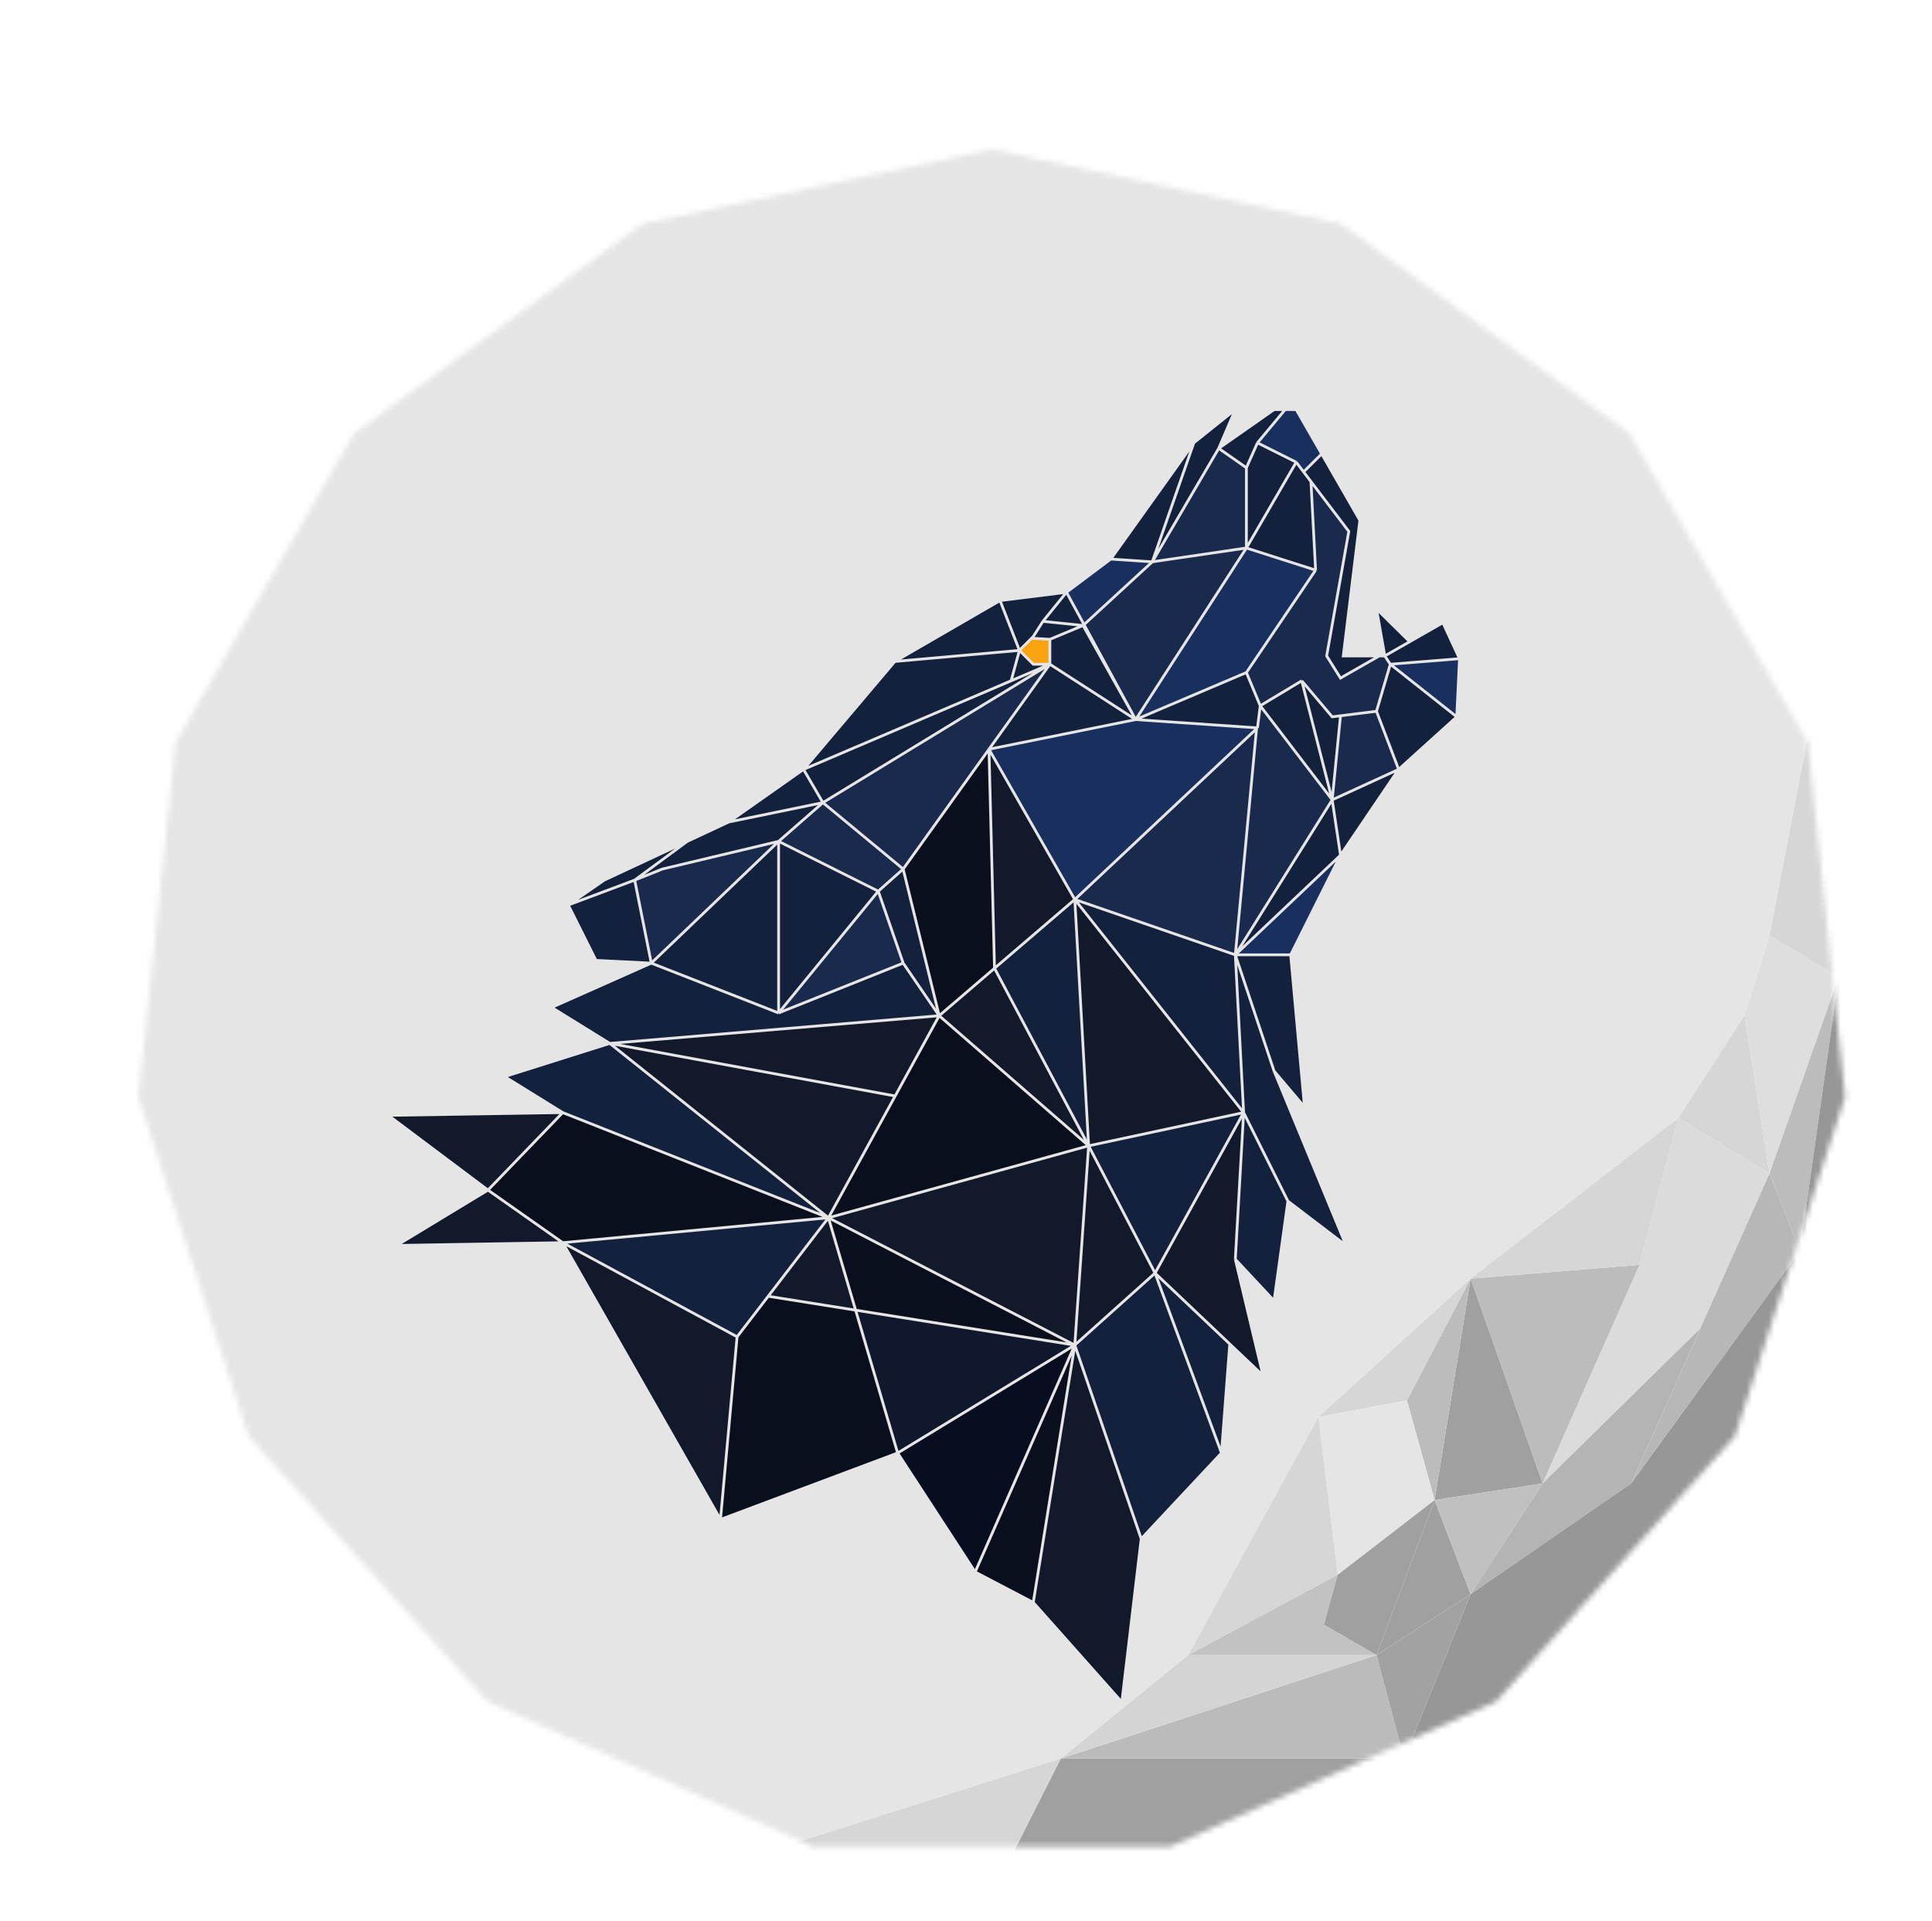 <svg width="349" height="347" viewBox="0 0 349 347" fill="none" xmlns="http://www.w3.org/2000/svg">
<rect width="348.3" height="346.61" rx="173.305" fill="white"/>
<g filter="url(#filter0_d_112_7)">
<mask id="mask0_112_7" style="mask-type:alpha" maskUnits="userSpaceOnUse" x="20" y="20" width="309" height="307">
<path d="M174.151 20L237.195 33.401L289.338 71.285L321.565 127.102L328.302 191.202L308.385 252.5L265.258 300.398L206.377 326.613H141.925L83.044 300.398L39.917 252.5L20 191.202L26.737 127.102L58.963 71.285L111.107 33.401L174.151 20Z" fill="#483D8B"/>
</mask>
<g mask="url(#mask0_112_7)">
<path fill-rule="evenodd" clip-rule="evenodd" d="M12.651 327.5V19.5H363.151V327.5H233.151L266.151 316L310.151 261L332.651 195L330.894 174.5L329.137 154L325.151 107.5L314.651 162L310.151 176.431L298.151 195L260.651 224L233.151 249L209.651 292L186.651 310.7L133.651 327.5H12.651Z" fill="#E5E5E5"/>
<path d="M314.651 205L298.151 195L291.151 221.5L273.651 261L302.151 233L314.651 205Z" fill="#DBDBDB"/>
<path d="M273.651 261L291.151 221.5L260.651 224L273.651 261Z" fill="#BCBCBC"/>
<path d="M298.151 195L260.651 224L291.151 221.5L298.151 195Z" fill="#D6D6D6"/>
<path d="M310.151 176.431L298.151 195L314.651 205L310.151 176.431Z" fill="#D6D6D6"/>
<path d="M327.151 169.5L314.651 162L310.151 176.431L314.651 205L327.151 169.5Z" fill="#DFDEDE"/>
<path d="M320.151 219L327.151 169.5L314.651 205L320.151 219Z" fill="#BCBCBC"/>
<path d="M289.651 261L320.151 219L314.651 205L302.151 233L289.651 261Z" fill="#B7B7B7"/>
<path d="M260.651 281L289.651 261L302.151 233L273.651 261L260.651 281Z" fill="#B4B4B4"/>
<path d="M273.651 261L260.651 224L254.151 264L273.651 261Z" fill="#A0A0A0"/>
<path d="M254.151 264L260.651 224L249.151 246L254.151 264Z" fill="#BCBCBC"/>
<path d="M260.651 224L233.151 249L249.151 246L260.651 224Z" fill="#D6D6D6"/>
<path d="M249.151 246L233.151 249L236.651 277.5L254.151 264L249.151 246Z" fill="#E5E5E5"/>
<path d="M233.151 249L209.651 292L223.151 284.75L236.651 277.5L233.151 249Z" fill="#D6D6D6"/>
<path d="M236.651 277.5L223.151 284.75L209.651 292H243.651L234.151 286.5L236.651 277.5Z" fill="#C2C2C2"/>
<path d="M254.151 264L236.651 277.5L234.151 286.5L243.651 292L248.901 278L254.151 264Z" fill="#A0A0A0"/>
<path d="M243.651 292L260.651 281L254.151 264L248.901 278L243.651 292Z" fill="#A0A0A0"/>
<path d="M260.651 281L273.651 261L254.151 264L260.651 281Z" fill="#C0C0C0"/>
<path d="M186.651 310.7L133.651 327.5H178.151L186.651 310.7Z" fill="#D6D6D6"/>
<path d="M248.651 310.7H186.651L178.151 327.5H233.151L248.651 310.7Z" fill="#A0A0A0"/>
<path fill-rule="evenodd" clip-rule="evenodd" d="M329.137 154L327.151 169.5L320.151 219L289.651 261L260.651 281L248.651 310.7L233.151 327.5L266.151 316L310.151 261L332.651 195L330.894 174.5L329.137 154Z" fill="#979797"/>
<path d="M325.151 107.5L314.651 162L327.151 169.5L329.137 154L325.151 107.5Z" fill="#D6D6D6"/>
<path d="M186.651 310.7H248.651L243.651 292L186.651 310.7Z" fill="#BBBBBB"/>
<path fill-rule="evenodd" clip-rule="evenodd" d="M243.651 292L248.651 310.7L260.651 281L243.651 292Z" fill="#A2A2A2"/>
<path d="M209.651 292L186.651 310.7L243.651 292H209.651Z" fill="#D4D4D4"/>
<path d="M96.651 194L83.151 208L96.651 217.5L144.651 213L96.651 194Z" fill="#090F1C"/>
<path d="M144.651 213L96.651 217.5L128.151 234.5L133.77 227.178L144.651 213Z" fill="#14213D"/>
<path d="M96.651 217.5L110.901 242.5L125.151 267.5L128.151 234.5L96.651 217.5Z" fill="#11192A"/>
<path d="M128.151 234.5L125.151 267.5L157.151 255.5L149.561 229.694L133.77 227.178L128.151 234.5Z" fill="#090F1C"/>
<path d="M144.651 213L133.77 227.178L149.561 229.694L144.651 213Z" fill="#11192A"/>
<path d="M83.151 208L66.651 218L96.651 217.5L83.151 208Z" fill="#11192A"/>
<path d="M96.651 194L65.151 194.5L83.151 208L96.651 194Z" fill="#11192A"/>
<path d="M96.651 194L144.651 213L105.151 181.5L86.151 187.5L96.651 194Z" fill="#14213D"/>
<path d="M105.151 181.5L144.651 213L156.706 191L105.151 181.5Z" fill="#11192A"/>
<path d="M164.651 176.5L156.706 191L144.651 213L191.651 200L164.651 176.5Z" fill="#090F1C"/>
<path d="M191.651 200L144.651 213L189.151 236L191.651 200Z" fill="#11192A"/>
<path d="M189.151 236L144.651 213L149.561 229.694L189.151 236Z" fill="#090F1C"/>
<path d="M157.151 255.5L189.151 236L149.561 229.694L157.151 255.5Z" fill="#0F182C"/>
<path d="M157.151 255.5L171.151 277L180.151 256.5L189.151 236L157.151 255.5Z" fill="#060E1F"/>
<path d="M171.151 277L181.651 282.5L189.151 236L180.151 256.5L171.151 277Z" fill="#090F1C"/>
<path d="M181.651 282.5L197.651 300.5L201.151 271L189.151 236L181.651 282.5Z" fill="#11192A"/>
<path d="M201.151 271L215.651 255.5L203.651 223L189.151 236L201.151 271Z" fill="#14213D"/>
<path d="M189.151 236L203.651 223L191.651 200L189.151 236Z" fill="#11192A"/>
<path d="M203.651 223L223.151 241.5L218.151 220.5L219.651 194L203.651 223Z" fill="#11192A"/>
<path d="M191.651 200L203.651 223L219.651 194L191.651 200Z" fill="#14213D"/>
<path d="M215.651 255.5L217.151 235.808L203.651 223L215.651 255.5Z" fill="#14213D"/>
<path d="M218.151 220.5L225.151 228L227.651 210L219.651 194L218.151 220.5Z" fill="#14213D"/>
<path d="M227.651 210L238.151 218L225.151 186.5L218.151 165.5L219.651 194L227.651 210Z" fill="#14213D"/>
<path d="M225.151 186.5L230.651 193L228.151 165.5H218.151L225.151 186.5Z" fill="#14213D"/>
<path d="M189.151 155.5L219.651 194L218.151 165.5L189.151 155.5Z" fill="#14213D"/>
<path d="M189.151 155.5L191.651 200L219.651 194L189.151 155.5Z" fill="#11192A"/>
<path d="M191.651 200L189.151 155.5L174.651 167.929L191.651 200Z" fill="#14213D"/>
<path d="M164.651 176.5L191.651 200L174.651 167.929L164.651 176.5Z" fill="#11192A"/>
<path d="M164.651 176.5L105.151 181.5L156.706 191L164.651 176.5Z" fill="#11192A"/>
<path d="M112.651 167L94.651 175L105.151 181.5L164.651 176.5L158.151 167L135.651 176L112.651 167Z" fill="#14213D"/>
<path d="M97.651 156.5L102.651 166.5L112.651 167L109.651 152L97.651 156.5Z" fill="#14213D"/>
<path d="M114.651 150L109.651 152L112.651 167L135.651 145L114.651 150Z" fill="#1A2A4D"/>
<path d="M109.651 152L114.651 150L135.651 145L143.651 138L126.651 141.5L119.151 145L109.651 152Z" fill="#14213D"/>
<path d="M104.151 152L97.651 156.5L109.651 152L119.151 145L104.151 152Z" fill="#14213D"/>
<path d="M112.651 167L135.651 176V145L112.651 167Z" fill="#14213D"/>
<path d="M135.651 145V176L153.651 154L135.651 145Z" fill="#14213D"/>
<path d="M135.651 176L158.151 167L153.651 154L135.651 176Z" fill="#1A2A4D"/>
<path d="M158.151 167L164.651 176.5L158.151 150L153.651 154L158.151 167Z" fill="#14213D"/>
<path d="M143.651 138L135.651 145L153.651 154L158.151 150L143.651 138Z" fill="#1A2A4D"/>
<path d="M143.651 138L158.151 150L173.651 128.358L184.651 113L143.651 138Z" fill="#1A2A4D"/>
<path d="M158.151 150L164.651 176.5L174.651 167.929L173.651 128.358L158.151 150Z" fill="#090F1C"/>
<path d="M174.651 167.929L189.151 155.5L173.651 128.358L174.651 167.929Z" fill="#11192A"/>
<path d="M173.651 128.358L189.151 155.5L221.983 124.658L222.151 124.5L200.151 123L173.651 128.358Z" fill="#192F5D"/>
<path d="M189.151 155.5L218.151 165.5L221.983 124.658L189.151 155.5Z" fill="#1A2A4D"/>
<path d="M222.151 124.5L221.983 124.658L218.151 165.5L235.651 137.5L222.651 120.5L222.151 124.5Z" fill="#1A2A4D"/>
<path d="M218.151 165.5L237.151 147.5L235.651 137.5L218.151 165.5Z" fill="#14213D"/>
<path d="M228.151 165.5L237.151 147.5L218.151 165.5H228.151Z" fill="#192F5D"/>
<path d="M140.151 132L143.651 138L184.651 113L177.651 115.989L140.151 132Z" fill="#14213D"/>
<path d="M140.151 132L126.651 141.5L143.651 138L140.151 132Z" fill="#14213D"/>
<path d="M156.651 112.5L140.151 132L177.651 115.989L179.151 110.5L156.651 112.5Z" fill="#14213D"/>
<path d="M175.651 101.5L156.651 112.5L179.151 110.5L175.651 101.5Z" fill="#14213D"/>
<path d="M187.651 100L175.651 101.5L179.151 110.5L181.651 108L183.401 105.25L187.651 100Z" fill="#14213D"/>
<path d="M177.651 115.989L184.651 113H181.651L179.151 110.5L177.651 115.989Z" fill="#14213D"/>
<path d="M200.151 123L184.651 113L173.651 128.358L200.151 123Z" fill="#14213D"/>
<path d="M184.651 108.5V113L200.151 123L190.651 106L184.651 108.5Z" fill="#14213D"/>
<path d="M187.651 100L183.401 105.25L190.651 106L190.825 105.84L187.651 100Z" fill="#14213D"/>
<path d="M195.651 94L187.651 100L190.825 105.84L203.151 94.5L195.651 94Z" fill="#192F5D"/>
<path d="M220.151 92L203.151 94.5L190.825 105.84L200.151 123L220.151 92Z" fill="#1A2A4D"/>
<path d="M220.151 92L200.151 123L220.151 114.5L232.651 96L220.151 92Z" fill="#192F5D"/>
<path d="M229.151 76.5L220.151 92L232.651 96L231.811 80L230.481 78.25L229.151 76.5Z" fill="#14213D"/>
<path d="M222.151 73L220.151 77.5V92L229.151 76.5L222.151 73Z" fill="#14213D"/>
<path d="M215.151 74L203.151 94.5L220.151 92V77.5L215.151 74Z" fill="#1A2A4D"/>
<path d="M215.151 74L218.151 67L210.651 73L203.151 94.5L215.151 74Z" fill="#14213D"/>
<path d="M210.651 73L195.651 94L203.151 94.5L210.651 73Z" fill="#14213D"/>
<path d="M225.151 67L215.151 74L220.151 77.5L222.151 73L227.151 67H225.151Z" fill="#14213D"/>
<path d="M229.151 67H227.151L222.151 73L229.151 76.5L230.481 78.25L233.751 75L229.151 67Z" fill="#192F5D"/>
<path d="M237.651 111.5L240.651 87L233.751 75L230.481 78.25L231.811 80L238.651 89L234.651 111.5L237.151 115.5L244.151 111.5H237.651Z" fill="#14213D"/>
<path d="M234.651 111.5L238.651 89L231.811 80L232.651 96L220.151 114.5L222.651 120.5L230.151 115.989L235.651 122.5L237.151 122.312L243.651 121.5L246.151 113L245.151 111.5H244.151L237.151 115.5L234.651 111.5Z" fill="#1A2A4D"/>
<path d="M200.151 123L222.151 124.5L222.651 120.5L220.151 114.5L200.151 123Z" fill="#14213D"/>
<path d="M230.151 115.989L222.651 120.5L235.651 137.5L230.151 115.989Z" fill="#14213D"/>
<path d="M235.651 122.5L230.151 115.989L235.651 137.5L237.151 122.312L235.651 122.5Z" fill="#14213D"/>
<path d="M247.651 132L243.651 121.5L237.151 122.312L235.651 137.5L247.651 132Z" fill="#1A2A4D"/>
<path d="M237.151 147.5L247.651 132L235.651 137.5L237.151 147.5Z" fill="#14213D"/>
<path d="M247.651 132L258.151 122.5L246.151 113L243.651 121.5L247.651 132Z" fill="#14213D"/>
<path d="M258.151 122.5L258.651 112L246.151 113L258.151 122.5Z" fill="#192F5D"/>
<path d="M258.651 112L255.651 105.5L249.651 108.929L245.151 111.5L246.151 113L258.651 112Z" fill="#14213D"/>
<path d="M245.151 111.5L249.651 108.929L243.651 103L245.151 111.5Z" fill="#14213D"/>
<path fill-rule="evenodd" clip-rule="evenodd" d="M184.651 108.5V113H181.651L179.151 110.5L181.351 108.299L184.651 108.5Z" fill="#FCA311"/>
<path d="M181.351 108.299L184.651 108.5L190.651 106L183.401 105.25L181.651 108L181.351 108.299Z" fill="#14213D"/>
<path d="M96.651 194L65.151 194.5L83.151 208M96.651 194L83.151 208M96.651 194L144.651 213M96.651 194L86.151 187.5L105.151 181.5M83.151 208L66.651 218L96.651 217.5M83.151 208L96.651 217.5M96.651 217.5L144.651 213M96.651 217.5L128.151 234.5M96.651 217.5L110.901 242.5L125.151 267.5M144.651 213L105.151 181.5M144.651 213L156.706 191M144.651 213L191.651 200M144.651 213L189.151 236M144.651 213L133.77 227.178M144.651 213L149.561 229.694M105.151 181.5L94.651 175L112.651 167M105.151 181.5L164.651 176.5M105.151 181.5L156.706 191M125.151 267.5L128.151 234.5M125.151 267.5L157.151 255.5M128.151 234.5L133.77 227.178M157.151 255.5L171.151 277M157.151 255.5L189.151 236M157.151 255.5L149.561 229.694M171.151 277L181.651 282.5M171.151 277L180.151 256.5L189.151 236M181.651 282.5L197.651 300.5L201.151 271M181.651 282.5L189.151 236M201.151 271L215.651 255.5M201.151 271L189.151 236M215.651 255.5L217.151 235.808L203.651 223M215.651 255.5L203.651 223M189.151 236L203.651 223M189.151 236L191.651 200M189.151 236L149.561 229.694M133.77 227.178L149.561 229.694M203.651 223L223.151 241.5L218.151 220.5M203.651 223L191.651 200M203.651 223L219.651 194M218.151 220.5L225.151 228L227.651 210M218.151 220.5L219.651 194M227.651 210L238.151 218L225.151 186.5M227.651 210L219.651 194M225.151 186.5L230.651 193L228.151 165.5M225.151 186.5L218.151 165.5M228.151 165.5L237.151 147.5M228.151 165.5H218.151M237.151 147.5L247.651 132M237.151 147.5L218.151 165.5M237.151 147.5L235.651 137.5M247.651 132L258.151 122.5M247.651 132L243.651 121.5M247.651 132L235.651 137.5M258.151 122.5L258.651 112M258.151 122.5L246.151 113M258.651 112L255.651 105.5L249.651 108.929M258.651 112L246.151 113M245.151 111.5H244.151M245.151 111.5L249.651 108.929M245.151 111.5L243.651 103L249.651 108.929M245.151 111.5L246.151 113M215.151 74L225.151 67H227.151M215.151 74L218.151 67L210.651 73M215.151 74L203.151 94.5M215.151 74L220.151 77.5M210.651 73L195.651 94M210.651 73L203.151 94.5M195.651 94L187.651 100M195.651 94L203.151 94.5M187.651 100L175.651 101.5M187.651 100L183.401 105.25M187.651 100L190.825 105.84M175.651 101.5L156.651 112.5M175.651 101.5L179.151 110.5M156.651 112.5L140.151 132M156.651 112.5L179.151 110.5M140.151 132L126.651 141.5M140.151 132L143.651 138M140.151 132L177.651 115.989M126.651 141.5L119.151 145M126.651 141.5L143.651 138M97.651 156.5L104.151 152L119.151 145M97.651 156.5L102.651 166.5L112.651 167M97.651 156.5L109.651 152M112.651 167L135.651 176M112.651 167L109.651 152M112.651 167L135.651 145M164.651 176.5L158.151 167M164.651 176.5L158.151 150M164.651 176.5L156.706 191M164.651 176.5L191.651 200M164.651 176.5L174.651 167.929M158.151 167L135.651 176M158.151 167L153.651 154M135.651 176V145M135.651 176L153.651 154M109.651 152L114.651 150L135.651 145M109.651 152L119.151 145M135.651 145L143.651 138M135.651 145L153.651 154M143.651 138L158.151 150M143.651 138L184.651 113M158.151 150L153.651 154M158.151 150L173.651 128.358M191.651 200L189.151 155.5M191.651 200L174.651 167.929M191.651 200L219.651 194M189.151 155.5L174.651 167.929M189.151 155.5L173.651 128.358M189.151 155.5L219.651 194M189.151 155.5L218.151 165.5M189.151 155.5L221.983 124.658M174.651 167.929L173.651 128.358M184.651 113L177.651 115.989M184.651 113V108.5M184.651 113H181.651L179.151 110.5M184.651 113L200.151 123M184.651 113L173.651 128.358M179.151 110.5L177.651 115.989M179.151 110.5L181.651 108M179.151 110.5L181.351 108.299M181.351 108.299L184.651 108.5M181.351 108.299L181.651 108M184.651 108.5L190.651 106M183.401 105.25L190.651 106M183.401 105.25L181.651 108M190.651 106L200.151 123M190.651 106L190.825 105.84M200.151 123L173.651 128.358M200.151 123L222.151 124.5M200.151 123L220.151 92M200.151 123L220.151 114.5M200.151 123L190.825 105.84M203.151 94.5L220.151 92M203.151 94.5L190.825 105.84M219.651 194L218.151 165.5M218.151 165.5L221.983 124.658M218.151 165.5L235.651 137.5M222.151 124.5L221.983 124.658M222.151 124.5L222.651 120.5M220.151 77.5L222.151 73M220.151 77.5V92M222.151 73L227.151 67M222.151 73L229.151 76.5M227.151 67H229.151L233.751 75M229.151 76.5L220.151 92M229.151 76.5L230.481 78.25M220.151 92L232.651 96M244.151 111.5H237.651L240.651 87L233.751 75M244.151 111.5L237.151 115.5L234.651 111.5L238.651 89L231.811 80M246.151 113L243.651 121.5M243.651 121.5L237.151 122.312M230.151 115.989L235.651 122.5L237.151 122.312M230.151 115.989L222.651 120.5M230.151 115.989L235.651 137.5M222.651 120.5L220.151 114.5M222.651 120.5L235.651 137.5M220.151 114.5L232.651 96M232.651 96L231.811 80M231.811 80L230.481 78.25M230.481 78.25L233.751 75M235.651 137.5L237.151 122.312" stroke="#E5E5E5" stroke-width="0.5"/>
</g>
</g>
<defs>
<filter id="filter0_d_112_7" x="19" y="20" width="320.302" height="319.613" filterUnits="userSpaceOnUse" color-interpolation-filters="sRGB">
<feFlood flood-opacity="0" result="BackgroundImageFix"/>
<feColorMatrix in="SourceAlpha" type="matrix" values="0 0 0 0 0 0 0 0 0 0 0 0 0 0 0 0 0 0 127 0" result="hardAlpha"/>
<feOffset dx="5" dy="7"/>
<feGaussianBlur stdDeviation="3"/>
<feComposite in2="hardAlpha" operator="out"/>
<feColorMatrix type="matrix" values="0 0 0 0 0 0 0 0 0 0 0 0 0 0 0 0 0 0 0.25 0"/>
<feBlend mode="normal" in2="BackgroundImageFix" result="effect1_dropShadow_112_7"/>
<feBlend mode="normal" in="SourceGraphic" in2="effect1_dropShadow_112_7" result="shape"/>
</filter>
</defs>
</svg>
